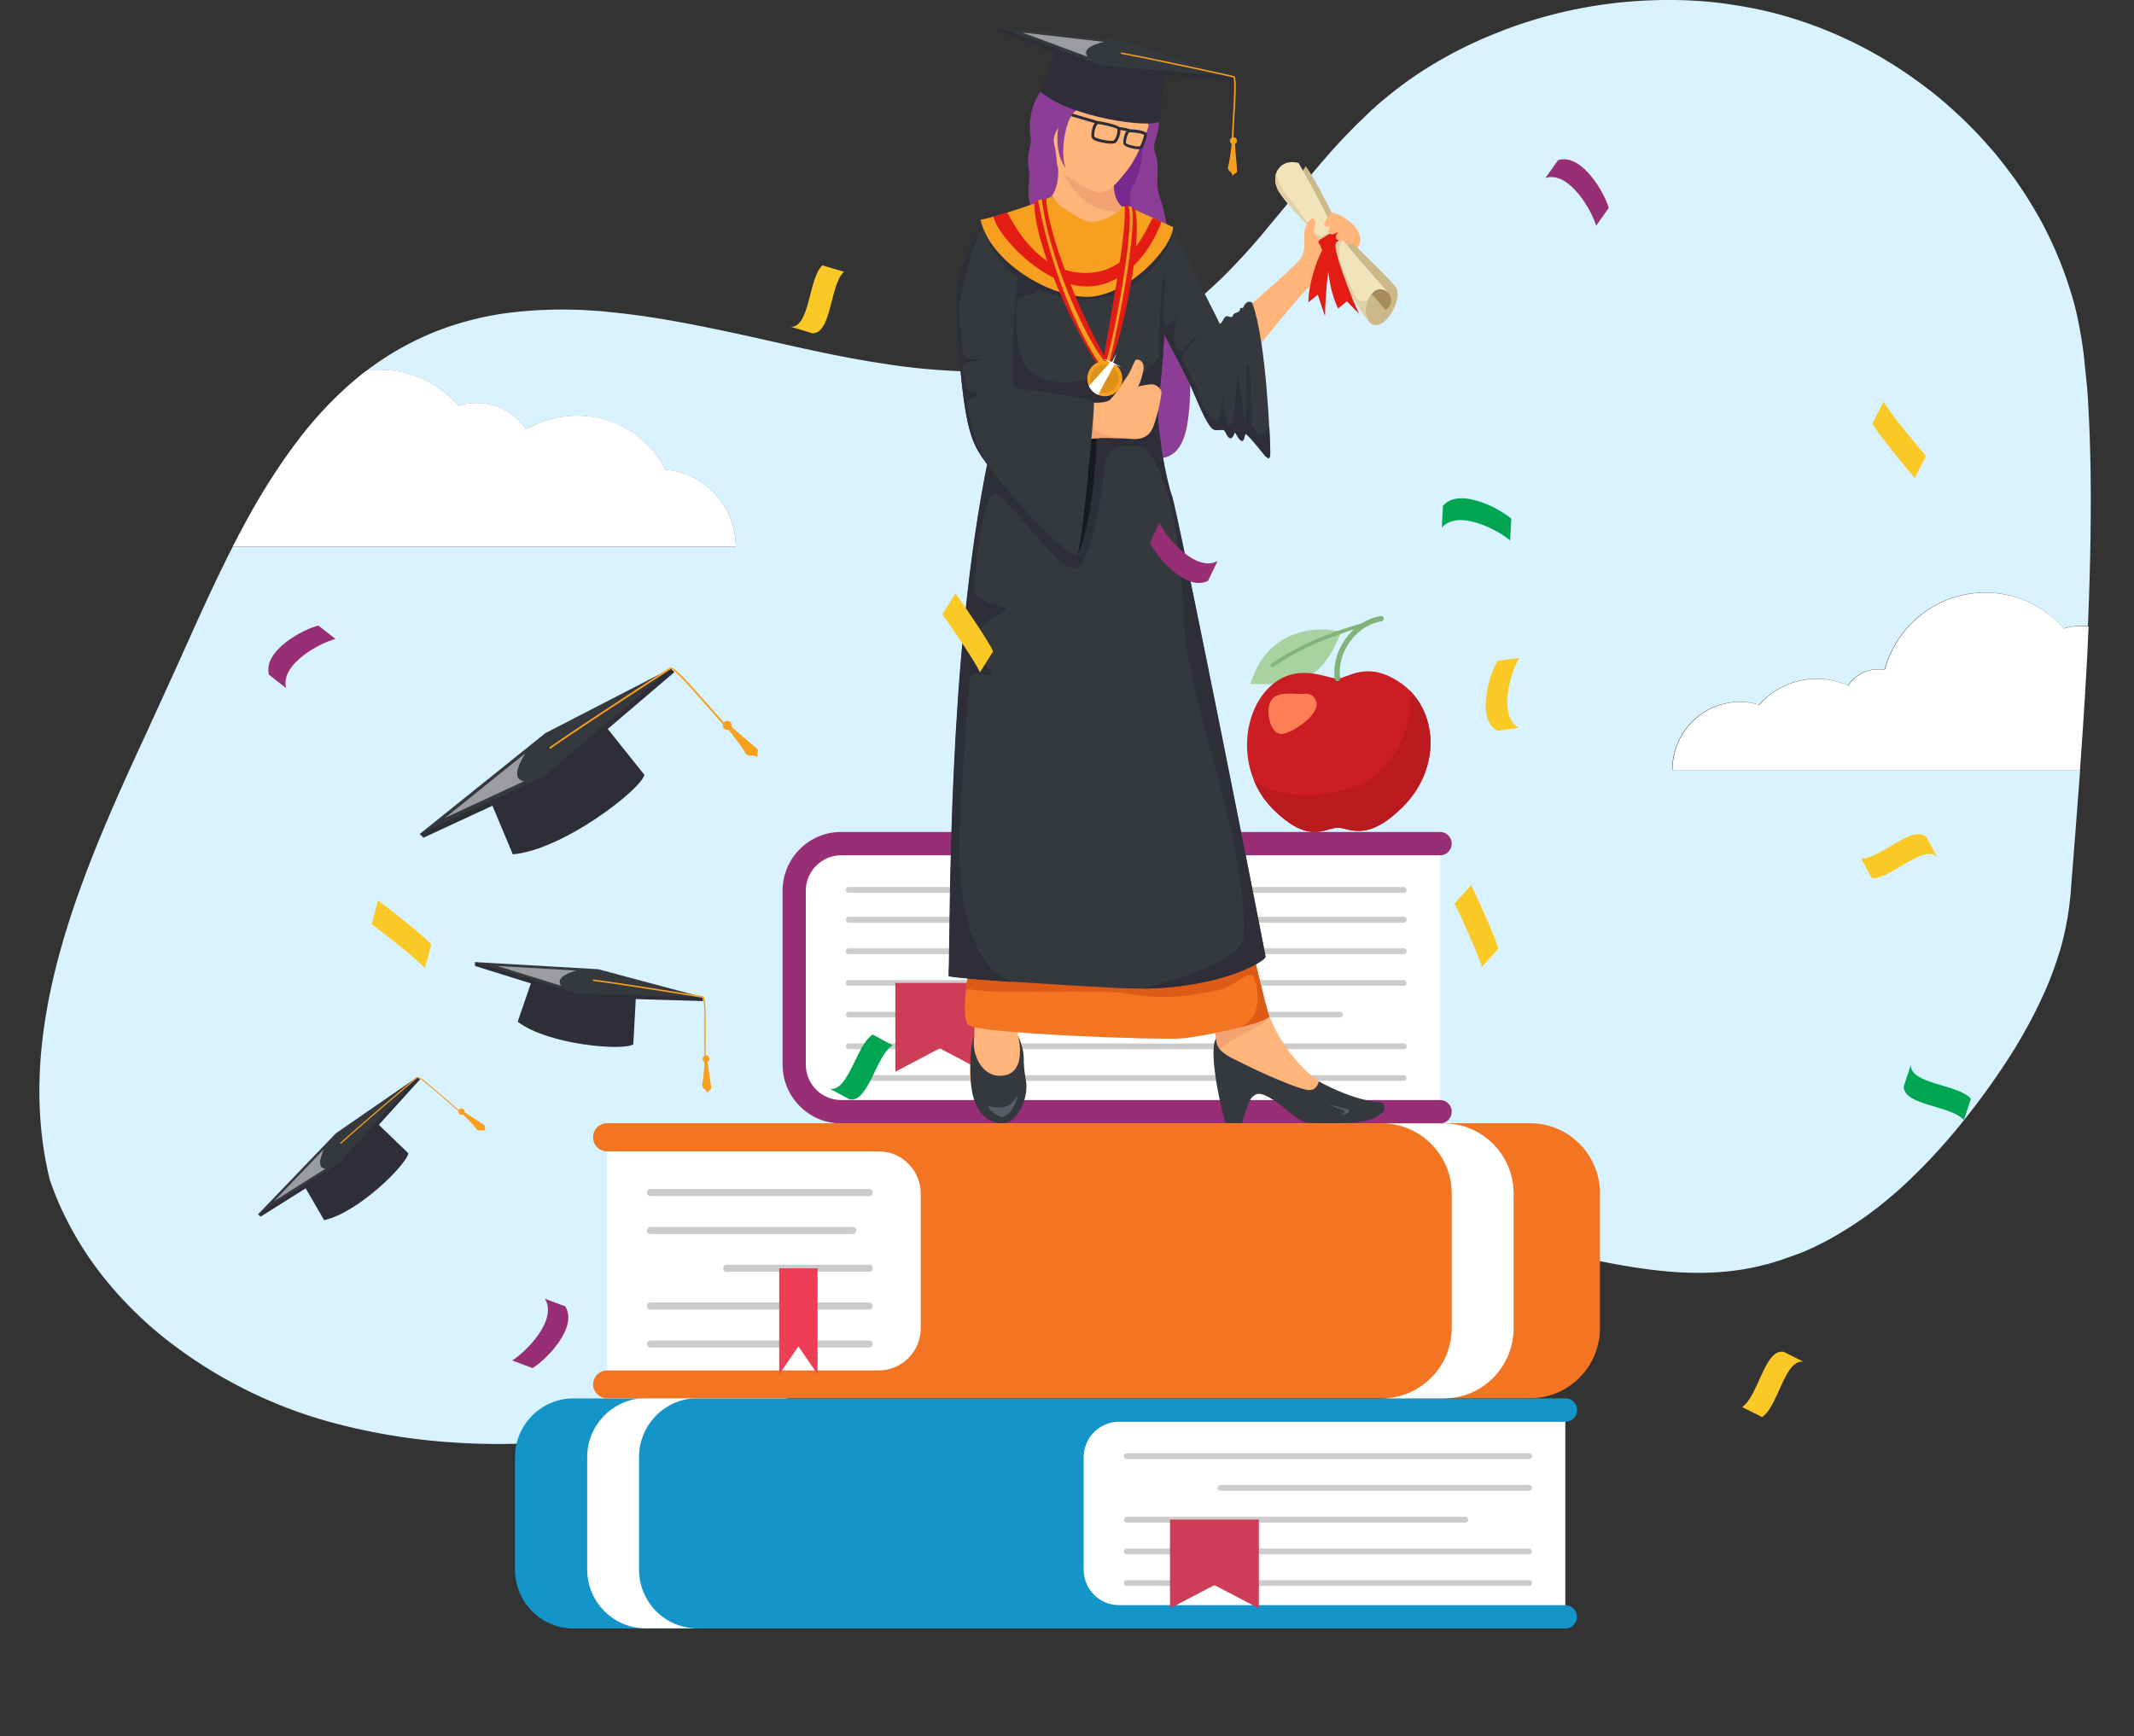 <svg width="306" height="249" viewBox="0 0 306 249" fill="none" xmlns="http://www.w3.org/2000/svg">
    <rect x="0" y="0" width="306" height="249" fill="#333333" stroke="none"/>
    <g clip-path="url(#55xerjbcna)">
        <path d="M239.781 110.394c0-5.37 4.319-9.744 9.677-9.744a9.48 9.48 0 0 1 2.775.413c2.027-2.284 4.971-3.718 8.229-3.718 1.617 0 3.137.34 4.513.972a5.138 5.138 0 0 1 4.32-2.332c.313 0 .627.024.917.072 1.737-6.39 7.553-11.08 14.431-11.08a14.87 14.87 0 0 1 11.27 5.151 8.803 8.803 0 0 1 2.558-.389c.313 0 .627.025.917.049.314-7.241.434-13.56.41-19.513a235.793 235.793 0 0 0-.41-13.17l-.121-1.653-.169-1.628c-.072-.729-.169-1.506-.217-2.211-.024-.34-.097-.705-.121-1.045a65.345 65.345 0 0 0-1.182-6.44A56.391 56.391 0 0 0 292.8 31.93a62.869 62.869 0 0 0-3.427-5.589c-.121-.17-.217-.316-.338-.486a12.14 12.14 0 0 0-.603-.826l-.99-1.312-1.013-1.288a11.035 11.035 0 0 0-.676-.802c-.121-.17-.266-.291-.386-.437a59.57 59.57 0 0 0-4.537-4.715c-1.593-1.482-3.258-2.916-5.02-4.203a61.256 61.256 0 0 0-11.149-6.707 57.375 57.375 0 0 0-6.057-2.43 55.81 55.81 0 0 0-6.275-1.75A71.137 71.137 0 0 0 245.886.34a61.653 61.653 0 0 0-6.492-.34c-8.711-.024-17.375 1.653-25.411 4.982a60.191 60.191 0 0 0-11.415 6.123 62.25 62.25 0 0 0-5.14 4.01l-.41.389a6.913 6.913 0 0 0-.772.704l-1.786 1.726-1.714 1.75c-2.606 2.745-5.043 5.734-7.384 8.625l-1.11 1.361-2.1 2.527c-.434.535-.917 1.094-1.351 1.629l-.773.899a92.865 92.865 0 0 1-4.536 4.86l-1.183 1.142-1.231 1.117c-.627.608-1.327 1.143-2.003 1.701-.193.17-.386.292-.579.438a9.447 9.447 0 0 1-1.11.826l-1.593 1.118c-.313.194-.627.389-.917.583l-.507.292-1.037.632-.266.194-.675.34c-.724.389-1.497.802-2.317 1.118l-.579.267c-.314.122-.676.292-.99.413l-1.544.583-.29.098c-.169.072-.338.121-.507.194l-2.389.705-2.413.583c-.193.024-.338.073-.531.097l-.289.073-1.617.316c-.266.073-.507.097-.724.121l-1.714.268c-.265.024-.531.073-.82.097l-1.617.17c-.483.073-.941.073-1.424.097l-1.858.097-1.641.025c-.531 0-1.11.024-1.641 0a94.83 94.83 0 0 1-13.128-1.191c-5.454-.826-10.932-2.066-16.217-3.256a387.504 387.504 0 0 0-9.508-2.041c-3.524-.705-8.181-1.556-12.911-2.017l-1.617-.17c-.338-.025-.7-.025-1.038-.073l-.58-.025c-1.11-.097-2.22-.097-3.233-.121a63.956 63.956 0 0 0-6.467.267c-.41.025-.797.098-1.207.122a43.977 43.977 0 0 0-11.318 2.843c-3.451 1.41-6.733 3.256-9.701 5.54.627-.073 1.279-.121 1.93-.121 4.489 0 8.543 1.992 11.27 5.151a8.576 8.576 0 0 1 9.677 3.402c2.124-1.263 4.61-1.968 7.264-1.968 5.526 0 10.329 3.159 12.742 7.752 5.647.486 10.063 5.248 10.063 11.056H33.351c-2.654 5.2-5.043 10.57-7.409 15.82-.627 1.409-1.279 2.818-1.906 4.203-.99 2.163-1.81 3.961-2.558 5.589-.338.778-.7 1.531-1.038 2.26-9.122 19.78-18.485 41.553-13.32 62.791.41 1.239.892 2.478 1.423 3.693 1.786 3.961 4.054 7.655 6.805 10.984a55.478 55.478 0 0 0 9.34 8.966 66.72 66.72 0 0 0 23.167 11.324 87.55 87.55 0 0 0 12.766 2.406c4.32.486 8.663.68 13.007.583 4.32-.097 8.616-.389 12.911-.924h.097c4.03-.486 8.229-1.215 12.862-2.211 7.674-1.652 15.662-3.888 25.171-7.047 6.37-2.114 12.814-4.398 19.016-6.634 1.81-.729 3.716-1.409 5.599-2.114 8.108-2.867 16.482-5.832 25.001-8.14 4.247-1.142 8.519-2.114 12.863-2.77a82.24 82.24 0 0 1 13.152-1.045c.338 0 .724 0 1.086.024l.579.024.579.025c.338 0 .7.024 1.086.024l1.907.122c.434.024.917.072 1.399.121 2.027.219 4.175.51 6.54.948 3.065.583 6.178 1.288 9.195 1.944 1.206.291 2.437.534 3.644.802 4.078.899 8.47 1.749 12.862 2.138 4.778.413 9.002.17 12.911-.729l.796-.194.266-.073c.193-.025.338-.073.507-.122l1.592-.486.29-.097c.169-.073.314-.097.483-.17l2.292-.826a41.648 41.648 0 0 0 5.768-2.941 53.787 53.787 0 0 0 5.357-3.693c1.497-1.215 3.234-2.649 4.875-4.301 1.617-1.531 3.137-3.184 4.537-4.763a86.794 86.794 0 0 0 4.151-5.079 95.092 95.092 0 0 0 3.837-5.321c1.4-2.066 2.51-3.864 3.451-5.565 1.086-1.871 2.051-3.864 2.944-5.832.893-2.017 1.617-4.058 2.244-6.148a41.763 41.763 0 0 0 1.279-6.415c.024-.194.024-.389.073-.583.024-.34.072-.705.096-1.045l.121-1.652.265-3.281c.362-4.617.676-8.748.966-12.611h-58.497v-.025z" fill="#D8F3FF"/>
        <path d="M295.961 90.153C293.21 86.993 289.18 85 284.691 85c-6.902 0-12.694 4.69-14.431 11.08a5.62 5.62 0 0 0-.917-.072c-1.81 0-3.403.923-4.32 2.333a10.832 10.832 0 0 0-4.513-.972 10.908 10.908 0 0 0-8.229 3.717 9.602 9.602 0 0 0-2.775-.413c-5.333 0-9.677 4.35-9.677 9.745h58.425c.361-4.933.651-9.404.892-13.73.145-2.381.242-4.665.338-6.852-.313-.025-.603-.049-.917-.049-.965-.024-1.81.097-2.606.365zM95.444 67.36c-2.413-4.618-7.191-7.752-12.742-7.752-2.654 0-5.116.729-7.264 1.968a8.576 8.576 0 0 0-7.119-3.79c-.893 0-1.737.145-2.558.388-2.751-3.159-6.781-5.151-11.27-5.151-.651 0-1.303.048-1.93.121-.459.34-.917.705-1.352 1.07-3.33 2.77-6.298 5.977-8.88 9.452-2.607 3.499-4.923 7.193-6.999 11.008a182.637 182.637 0 0 0-1.979 3.742h72.156c0-5.808-4.44-10.57-10.063-11.057zM120.59 120.988c-3.716 0-6.709 3.038-6.709 6.756v24.931c0 3.742 3.017 6.756 6.709 6.756h85.912v-38.443H120.59z" fill="#fff"/>
        <path d="M206.502 161.107H120.59c-4.609 0-8.374-3.791-8.374-8.432v-24.931c0-4.642 3.765-8.432 8.374-8.432h85.912c.917 0 1.665.753 1.665 1.676 0 .924-.748 1.677-1.665 1.677H120.59c-2.775 0-5.044 2.284-5.044 5.079v24.931c0 2.795 2.269 5.079 5.044 5.079h85.912c.917 0 1.665.753 1.665 1.676 0 .924-.748 1.677-1.665 1.677z" fill="#972E76"/>
        <path d="M201.289 128.035H121.7a.408.408 0 0 1-.41-.413c0-.243.193-.413.41-.413h79.589c.241 0 .41.194.41.413a.408.408 0 0 1-.41.413zM201.289 141.376H121.7a.408.408 0 0 1-.41-.413c0-.243.193-.413.41-.413h79.589c.241 0 .41.194.41.413a.408.408 0 0 1-.41.413zM201.289 136.832H121.7a.408.408 0 0 1-.41-.413c0-.243.193-.413.41-.413h79.589c.241 0 .41.194.41.413a.394.394 0 0 1-.41.413zM201.289 132.312H121.7a.409.409 0 0 1-.41-.414c0-.218.193-.413.41-.413h79.589c.241 0 .41.195.41.413a.409.409 0 0 1-.41.414zM192.143 145.92H121.7a.408.408 0 0 1-.41-.413c0-.219.193-.413.41-.413h70.443c.241 0 .41.194.41.413a.408.408 0 0 1-.41.413zM201.289 150.464H121.7a.409.409 0 0 1-.41-.413c0-.243.193-.413.41-.413h79.589c.241 0 .41.194.41.413a.394.394 0 0 1-.41.413zM201.289 155.008H121.7a.409.409 0 0 1-.41-.413c0-.243.193-.413.41-.413h79.589c.241 0 .41.194.41.413a.394.394 0 0 1-.41.413z" fill="#CCC"/>
        <path d="m141.127 153.696-6.371-3.353-6.371 3.353v-12.733h12.742v12.733z" fill="#CE3D57"/>
        <path d="M162.701 7.873c-2.051-1.312-6.226-2.43-9.025-.972-2.8 1.458-2.8 3.791-4.489 6.245-1.086 1.531-1.858 3.986-1.4 6.537.193 1.118-.724 2.381-.241 4.86.217 1.166-.386 3.208.193 4.836 1.448 4.082-.796 2.503 2.293 8.432 1.641 3.135 9.797 25.758 9.797 25.758s.676 3.013 6.733 2.138c2.945-.413 3.644-3.5 3.982-7.193.628-7.047-1.206-13.073-2.123-19.342-.724-5.03-1.472-9.113-1.883-10.158-1.255-3.207 0-4.908-.893-7.022-.555-1.361.531-2.43.531-4.544 0-2.236 1.352-6.513-3.475-9.575z" fill="#8C3D96"/>
        <path d="M164.487 18.71c-1.062 3.087-.555 5.59-1.931 7.753-1.037 1.628-.265 3.523-.12 4.957.289 3.013-5.527-7.242-5.527-7.242l7.578-5.467z" fill="#772B8F"/>
        <path d="M149.815 28.917c1.327-.51 2.051-2.479 1.906-4.836-.096-1.434 7.94-1.02 7.94.875 0 2.187-.145 4.18 2.316 5.492-.289 1.846-5.212 13.024-5.212 13.024s-6.468-11.664-6.95-14.555z" fill="#FFB47A"/>
        <path d="M159.661 24.98c0-1.337-4.006-1.944-6.323-1.677l-.917 1.507c.796 1.433 2.027 3.402 3.958 4.544 1.93 1.117 3.764 1.044 5.598 1.117-2.485-1.312-2.316-3.304-2.316-5.491z" fill="#F3A272"/>
        <path d="M164.608 18.346c-1.038 3.11-2.22 5.2-3.282 6.464-1.062 1.263-2.269 2.989-3.958 2.77-.869-.122-3.861-1.871-4.947-2.77-1.086-.9-1.327-2.114-1.786-3.767-.459-1.652.097-6.39 1.834-8.213 1.738-1.823 4.272-3.524 6.564-2.892 2.269.632 4.802 1.871 5.43 3.548.603 1.7.483 3.79.145 4.86z" fill="#FFB47A"/>
        <path d="M163.256 21.408c-.482 0-1.978-.267-2.147-.753-.145-.413.169-1.798.603-2.041.048-.024.145-.073.41-.073.024 0 2.317.073 2.341.729.024.413-.434 1.677-.724 1.993-.096.097-.241.145-.483.145zm-1.134-2.43c-.169 0-.217.025-.241.025-.169.121-.507 1.215-.41 1.53.096.146 1.086.462 1.761.462.169 0 .217-.024.217-.024.194-.194.58-1.288.604-1.628-.193-.17-1.255-.365-1.931-.365zM159.347 20.607c-.772 0-2.244-.316-2.63-.632-.362-.292-.218-1.215-.025-1.774.145-.389.362-.826.724-.826.386 0 2.848.486 3.138.9.193.29.096.777.024 1.068-.121.438-.362 1.02-.7 1.191-.121.049-.29.073-.531.073zm-1.931-2.819c-.072.024-.289.34-.434.9-.145.582-.072.923 0 .971.265.219 1.617.535 2.389.535.241 0 .314-.024.314-.049.145-.073.362-.437.482-.923.097-.389.073-.656.025-.73-.193-.194-2.269-.704-2.776-.704z" fill="#2D2E37"/>
        <path d="M161.808 18.906c-.12-.097-.868-.243-1.472-.292l.049-.413c.458.049 1.52.17 1.761.462l-.338.243zM157.344 17.763l-3.91-1.142.121-.389 3.91 1.143-.121.388z" fill="#2D2E37"/>
        <path d="M161.929 11.98c-.531 1.36-5.068 3.742-7.384 3.62-.169.438-3.982 2.625-3.379 5.104.458 1.846.241 2.673.555 3.377-3.427-2.065-2.027-9.792-.048-12.101 1.954-2.308 5.985-2.989 7.288-2.843 1.303.146 3.065.559 4.151 1.482 1.11.924 3.233 4.763 1.616 7.29-.724-1.166-2.509-3.96-2.799-5.929z" fill="#8C3D96"/>
        <path d="M165.935 127.792c1.858 4.034 6.636 13.657 7.578 16.913.941 3.256 1.351 8.456 1.351 8.797 0 .34.097 2.065 3.91 2.065 3.812 0 6.539 1.92 8.591 2.43 2.051.51 4.971-.68 1.737-2.916-1.81-1.239-3.982-3.548-5.526-6.123-.99-1.677-1.738-3.475-2.244-4.909-1.183-3.256-5.334-17.812-6.106-19.877-.772-2.066-11.246-.656-9.291 3.62z" fill="#FFB47A"/>
        <path d="M165.935 127.792c1.858 4.034 6.636 13.657 7.578 16.913.941 3.256 1.351 8.456 1.351 8.797 0 .34.097 2.065 3.91 2.065 3.812 0 6.539 1.92 8.591 2.43 2.051.51 4.971-.68 1.737-2.916-1.81-1.239-3.982-3.548-5.526-6.123-.99-1.677-1.738-3.475-2.244-4.909-1.183-3.256-5.334-17.812-6.106-19.877-.772-2.066-11.246-.656-9.291 3.62z" fill="#FFB47A"/>
        <path d="M181.959 145.677a24.525 24.525 0 0 1-.627-1.628c-.435-1.215-1.304-4.009-2.245-7.144l-5.816 7.047c.097.267.193.535.242.753.531 1.847.893 4.35 1.11 6.197.024-.049.072-.073.096-.146.676-1.531 7.506-3.839 7.24-5.079z" fill="#F3A272"/>
        <path d="M149.018 118.048c1.882 7.169-3.668 29.184-3.016 30.521.675 1.336.844 6.148.265 7.776-.603 1.628-.772 1.482-1.931 1.701-3.306.656-4.464-.826-5.092-2.576-.555-1.507.387-5.103.459-6.901.072-1.458.024-3.329.024-4.083 0-2.697 1.665-24.858 2.003-26.705.362-1.847 6.468-2.94 7.288.267z" fill="#FFB47A"/>
        <path d="M189.102 155.081c5.406 2.916 8.447 2.965 9.002 3.014.362.024.627 1.093.024 1.555-.531.389-1.4 1.239-4.61 1.385-2.799.121-5.671.073-6.395-.122-1.158-.291-2.847-2.089-4.44-3.11-2.196-1.434-2.606-.899-3.137-.462-.507.462-1.472 3.767-1.472 3.767l-2.365-.097c-.869-2.868-2.389-10.328-1.352-12.077.121.753 0 1.652 2.414 2.867 2.389 1.215 7.553 3.718 10.401 4.447 1.303.34 1.785-.486 1.93-1.167zM146.026 148.569c.41 2.114.651 5.711-2.679 5.711-2.703 0-4.103-3.354-3.644-5.711-.652 1.385-.652 4.982-.459 6.901.387 4.472 2.776 5.638 4.537 5.638 1.931 0 3.5-3.062 3.403-5.516-.024-.656-.41-2.041-.386-3.791 0-1.239-.434-2.357-.772-3.232z" fill="#35393E"/>
        <path d="M145.977 157.099c-.579 2.162-1.616 2.94-2.172 3.061-.53.098-2.027-.85-2.075-1.531 2.606.511 3.041 0 4.247-1.53zM190.454 158.361c.651.195 2.751.729 2.968.754.193.024-.072.826-1.158.704.748-.17.627-.559.313-.656-.362-.073-1.472-.51-2.123-.802z" fill="#595C65"/>
        <path d="M179.184 134.451s2.413 10.352 2.775 11.227c.362.874-9.46 3.037-12.742 3.256-3.282.219-28.911-.681-30.359-1.944-1.448-1.264.7-11.615.7-11.615l39.626-.924z" fill="#F37521"/>
        <path d="m179.184 134.451-39.626.899s-.675 3.305-1.013 6.415c3.426 1.021 18.606-.048 23.167.754 5.936 1.045 9.436.073 12.332-.365 2.871-.437 4.898-3.013 5.574-2.211.676.802 1.81 5.735-1.713 7.363 2.389-.608 4.247-1.264 4.078-1.653-.41-.85-2.799-11.202-2.799-11.202z" fill="#DD5A17"/>
        <path d="M174.55 48.478c.966-.632 2.534-3.037 4.32-4.447 1.81-1.41 5.864-5.054 7.264-6.512 1.4-1.458.555-2.794 1.086-3.62.531-.827.941-1.094 1.81-1.896.844-.802 1.086-1.604 2.003-1.507.917.098 3.354 1.458 3.909 3.135.579 1.652-.989 2.697-2.244 4.204-1.255 1.506-3.716 1.92-5.816 4.155-2.075 2.236-9.605 11.591-9.605 11.591l-2.727-5.103z" fill="#FFB47A"/>
        <path d="M184.396 27.484c1.352 2.843 4.779 5.953 5.816 7.97 1.038 2.017 4.296 7.436 6.058 10.643 1.834 2.163 4.923-2.867 3.957-4.835-1.399-1.823-6.709-6.61-7.795-8.14-1.085-1.532-3.571-7.193-5.212-9.283-.965 1.677-2.558 3.329-2.824 3.645z" fill="#CDB88A"/>
        <path d="M199.117 42.04c.676.874.338 2.09-.507 2.405-1.134-1.555-3.354-3.79-3.354-3.79l2.655.34 1.206 1.044z" fill="#A88C5E"/>
        <path d="M196.27 46.073c-1.376-1.92.724-6.1 2.847-4.034-.651-.826-7.336-7.946-8.832-11.056-1.521-3.135-3.644-6.877-4.079-7.606-2.485-.705-4.223 1.53-2.871 4.034 2.051 3.134 5.092 5.491 6.057 7.411.965 1.92 5.381 9.453 6.878 11.25z" fill="#F2E4BA"/>
        <path d="M189.392 34.822c-.941-1.92-3.982-4.277-6.057-7.412-.531-.996-.604-1.944-.314-2.673.072 1.045.748 2.382 1.81 3.67 1.062 1.288 3.692 5.175 4.271 5.443.483.218 1.593-.68 2.22-1.094.362.535.797 1.094 1.255 1.701-.289.17-.941 1.264-.265 3.354.676 2.09 1.81 4.13 2.196 4.908.386.778 1.496.51 1.641.219-.459.996-.531 2.308.072 3.159-1.448-1.823-5.888-9.356-6.829-11.275z" fill="#E1D0A5"/>
        <path d="M190.743 34.822c-.917 2.187-.024 7.193 1.134 9.428l1.255-1.044 1.762 1.822c-1.472-3.159-3.765-9.355-3.354-10.084.41-.754-.797-.122-.797-.122z" fill="#E31C14"/>
        <path d="M190.695 34.384c-1.786 1.555-3.21 7.144-3.065 8.967l1.327-1.094 1.038 3.11c.048-3.498.676-10.084 1.352-10.545.699-.486-.652-.438-.652-.438z" fill="#E31C14"/>
        <path d="M192.095 32.611c-.314.413-2.583 1.483-2.92 1.847-.338.364.096.486.169.778.096.291.193.826.579.631.386-.218 2.654-1.773 3.04-2.04.387-.292-.337-.584-.362-.754-.024-.194-.313-.705-.506-.462z" fill="#E31C14"/>
        <path d="M187.027 35.016c0-.705-.024-1.774.072-2.187.097-.438.7-1.313.966-1.483.265-.194.675.438.506 1.021-.169.559-.434 1.312-.169 1.677.242.316-1.375.972-1.375.972zM191.033 30.472c-.7.583-1.376 1.603-1.062 1.92.386.388.917-.122.917-.122s-.7.777-.241 1.215c.458.437 1.279-.316 1.279-.316s-.628.778-.242 1.166c.386.39 1.279-.024 1.279-.024s-.434.121-.096.535c.338.413 1.303-.22 1.665.34.362.559-.193-1.823-.193-1.823l-3.306-2.891z" fill="#FFB47A"/>
        <path d="M174.912 46.437c-.82-1.701-2.968-5.808-4.85-9.793-1.907-4.034-2.486-4.3-4.392-5.273l.699 12.563.314 3.524s3.33 6.269 3.934 7.63c1.086 2.405 2.268 5.564 3.209 6.366.628.535 1.569-.17 1.834.413 1.038 2.26 1.255-.218 1.497.219 1.399 2.624 1.182-.194 1.52.146 2.317 2.187 3.475 4.933 3.451 2.527 0-1.507-.531-15.843-2.558-21.287-.097-.218-.821-.534-1.327.657-.073.17-.387-.22-.459.34-.048.389-.893.34-.989.753-.121.535-.821 0-1.014.146-.434.34-.458.899-.869 1.069z" fill="#35393E"/>
        <path d="M165.67 31.395c-1.641-.438-3.741-1.312-4.803-1.725-.507 2.04-3.982 6.22-3.982 6.22s-4.464-5.224-6.057-7.751c-.965.947-8.374 3.474-9.46 4.106-1.086.632 1.617 4.301 1.979 5.103.362.827-1.014 25.685-1.593 28.431-5.912 28.48-5.405 66.606-5.695 74.187 1.327.438 19.065 1.458 24.132 1.726 13.732.729 21.358-3.815 21.285-4.52-.072-.705-12.645-64.103-13.417-66.047-.748-1.944-2.365-10.303-1.979-13.39.941-7.338.893-11.809.893-11.809l-.217-9.963-1.086-4.568z" fill="#35393E"/>
        <path d="M163.956 64.079c5.406 5.152 5.599 22.113 5.961 27.046.362 4.933 4.344 18.419 6.154 26.073 1.81 7.655 2.558 13.9 2.268 17.253-.29 3.354-10.208 6.221-14.383 7.266a.775.775 0 0 0-.193.073c11.463-.146 17.737-3.961 17.689-4.593-.072-.705-12.645-64.103-13.417-66.047-.604-1.53-1.738-7.095-2.003-10.886l-.242-.365-1.834 4.18z" fill="#2D2E37"/>
        <path d="m166.466 63.933-.676-4.034-12.862.51-10.932 2.965c-.097 1.191-.218 2.041-.29 2.43-5.912 28.48-5.406 66.606-5.695 74.187.579.195 4.44.511 8.977.827-5.961-2.309-7.795-12.102-7.36-22.332.193-4.617.844-14.896 1.448-21.19.12-1.384 3.161 0 3.161-.631 0-.632-2.606-3.013-2.51-3.718.724-5.176 4.513-4.544 4.513-5.492 0-.947-4.513-.631-4.513-3.231 0-2.6 1.255-14.556 3.258-13.438 2.003 1.117 9.339 11.834 11.439 10.667 2.099-1.166 3.547-10.23 3.982-14.555.458-4.374 4.078-2.284 8.06-2.965z" fill="#2D2E37"/>
        <path d="M179.473 60.41c-.048-1.362-.096-7.631-.531-8.214-.41-.583-.217 8.14-.362 8.456-.144.316-.892-6.901-1.085-6.731-.218.146-.314 6.998-1.135 7.047-.82.049-1.037-4.544-1.037-4.544s-.169 3.888-.748 3.985c-.604.097-2.559-2.236-2.679-3.572-.097-1.337-1.907-4.107-2.365-5.249-.435-1.142 2.317-2.916 1.955-3.28-.362-.365-2.076 3.086-2.8 1.725-.724-1.36-.096-4.082 0-4.398.097-.316-1.351 1.58-1.737.996-.386-.583.337-7.217 0-7.217-.338 0-.917 10.352-.748 11.445.144 1.094-4.175 4.01-4.73 5.103-.531 1.07 4.681 6.002 5.019 7.995-.362-2.43-.579-4.812-.41-6.197.579-4.47.772-7.873.844-9.841.773 1.434 3.21 6.05 3.717 7.193 1.086 2.405 2.268 5.564 3.21 6.366.627.535 1.568-.17 1.834.413 1.037 2.26 1.254-.218 1.496.22 1.399 2.623 1.182-.195 1.52.145 2.317 2.187 3.475 4.933 3.451 2.527 0-.413-.048-1.725-.145-3.548-1.206 2.139-2.485.535-2.534-.826z" fill="#2D2E37"/>
        <path d="M148.849 41.48c.121.924-2.944.608-3.04 1.993-.097 1.36-.338 7.363 1.592 9.428 2.824 3.013 8.181 1.944 10.787.632 2.607-1.312 3.403 5.151 3.403 5.151l-9.17 1.701s-8.688-4.373-8.76-4.47c-.097-.122-1.834-12.442-1.834-12.442l3.547-6.415 3.475 4.422z" fill="#2D2E37"/>
        <path d="M156.861 57.736c1.279 4.544-.676 19.732-2.437 21.87v-16.5l2.437-5.37z" fill="#181B1E"/>
        <path d="M152.928 57.25c1.954.365 5.695.997 6.491-.145.797-1.142 5.044-2.041 5.792-1.993.724.049 1.255.68 1.327 1.07.097.412-.748 4.3-1.351 5.418-.579 1.118-1.714 1.434-2.703 1.361-.989-.097-3.161-.17-4.633-.146-1.472.049-7.385.754-7.385.754l2.462-6.318z" fill="#FFB47A"/>
        <path d="M160.698 62.84c-1.448-.414-3.837-.317-3.837-1.92 0-.68.121-2.163 0-3.184l-1.955 5.322c1.255-.121 2.414-.243 2.969-.267.82 0 1.882 0 2.823.048z" fill="#F3A272"/>
        <path d="M141.344 32.246c-2.172 2.406-3.427 5.419-3.958 8.36-.531 2.94.218 12.416.821 16.742.748 5.37 1.713 6.974 2.968 8.7 2.8 3.911 10.691 13.121 13.249 13.534.627.097 2.582-21.092 2.437-21.87-.145-.777-10.304-1.774-11.294-2.138-1.013-.365.145-14.41.314-15.698.193-1.263-4.537-7.63-4.537-7.63z" fill="#35393E"/>
        <path d="M159.25 57.275c1.11-1.264 1.786-2.503 2.365-3.28.58-.778.99-2.163 1.207-2.358.217-.218 1.424 0 1.11 1.531-.314 1.531-.652 2.211-.917 2.503-1.062 1.215-4.271 2.187-3.765 1.604z" fill="#FFB47A"/>
        <path d="M149.163 13.146c4.44 3.767 15.614 5.225 17.013 4.301l.942-7.265s-4.127-1.264-7.071-2.09c-2.944-.826-8.447-1.458-8.447-1.458l-2.437 6.512z" fill="#2D2E37"/>
        <path d="m143.275 4.52.024-.583 33.592 7.046-.024.608-18.92-1.604-14.672-5.467z" fill="#2D2E37"/>
        <path d="m143.299 3.937 18.244 2.065 15.348 4.981-18.92-1.603-14.672-5.443z" fill="#35393E"/>
        <path d="M168.131 33.193c-.314 3.208-5.647 10.133-13.08 9.72-7.433-.413-12.162-4.495-14.069-10.206l27.149.486z" fill="#2D2E37"/>
        <path d="M160.843 29.67c-.603 1.215-3.21 2.162-4.32 2.187-1.11.024-4.947-2.333-5.719-3.694-.796.51-7.698 2.916-10.208 3.354 1.424 6.099 9.846 11.056 15.3 11.056 5.454 0 12.066-6.658 12.332-10.012-1.255-.461-7.095-3.499-7.385-2.891z" fill="#F79F1E"/>
        <path d="M166.538 31.808c-.386-.17-.772-.364-1.206-.559l-.049.049c-.699.85-2.92 7.897-9.653 7.849-7.336-.049-10.763-8.116-11.221-8.675a53.93 53.93 0 0 1-1.955.583c.507 2.624 6.926 9.72 12.983 10.011 6.082.292 9.871-5.759 11.101-9.258z" fill="#E31C14"/>
        <path d="M176.698 20.606c-.048 0-.096-.049-.096-.097.024-.85.096-2.09.169-3.402.144-2.308.337-5.783.072-6.002-1.351-.34-12.67-2.77-16.072-3.378-.049 0-.097-.073-.073-.121 0-.049.073-.097.121-.073 3.403.607 14.721 3.037 16.096 3.378.386.097.362 1.628.073 6.22-.073 1.312-.145 2.552-.169 3.402 0 .024-.048.073-.121.073z" fill="#F79F1E"/>
        <path d="M177.084 20.242c-.024.826.314 3.985.314 4.301 0 .316-.434.316-.555.583-.121.292-.121-.243-.338-.413-.217-.17-.555-.462-.386-.899.145-.437.603-3.305.458-3.548-.12-.218.531-.145.507-.024z" fill="#F79F1E"/>
        <path d="M176.867 20.703c.28 0 .507-.228.507-.51a.509.509 0 0 0-.507-.51.509.509 0 0 0-.507.51c0 .282.227.51.507.51z" fill="#F79F1E"/>
        <path d="M150.008 28.504c.241 4.836 4.488 15.722 8.325 22.477.435-3.329 3.21-16.767 2.944-21.384-.024-.267 1.4.122 1.497.51 1.23 4.885-2.558 21.676-4.344 23.45-2.244-1.993-10.088-17.326-10.112-24.373 0-.51 1.69-.68 1.69-.68z" fill="#E31C14"/>
        <path d="M158.864 52.9c1.641-6.804 4.127-19.44 3.427-23.182-.145-.073-.314-.121-.458-.17.892 3.791-2.486 20.874-3.307 22.429-2.34-2.576-7.939-13.997-9.146-23.376a2.165 2.165 0 0 0-.531.145c2.172 11.591 7.071 21.7 9.774 24.567.072-.121.169-.242.241-.413z" fill="#F79F1E"/>
        <path d="M160.899 54.7a2.526 2.526 0 0 0-2.077-2.9 2.513 2.513 0 0 0-2.879 2.092 2.526 2.526 0 0 0 2.077 2.898 2.513 2.513 0 0 0 2.879-2.09z" fill="#F79F1E"/>
        <path d="M158.406 56.303a2.01 2.01 0 0 0 2.003-2.017 2.01 2.01 0 0 0-2.003-2.017 2.01 2.01 0 0 0-2.003 2.017 2.01 2.01 0 0 0 2.003 2.017z" fill="#DD9119"/>
        <path d="m159.25 51.904-3.113 3.45a2.422 2.422 0 0 0 1.327 1.264l2.39-4.422a2.755 2.755 0 0 0-.604-.292z" fill="#fff"/>
        <path d="M139.776 62.717c-.724-2.551-1.038-4.325-1.111-4.981-.072-.656 1.424-.462 1.424-1.24 0-.777-1.037.39-1.424-.923-.386-1.312-.651-2.114-.651-3.037 0-.948 2.51-.632 2.582-.972.072-.34-2.534.486-2.582-1.191-.073-1.701-.652-5.71-.459-6.877.193-1.118 1.786-8.553 3.234-10.57-1.834 2.284-2.92 5.03-3.403 7.703-.531 2.94.218 12.417.821 16.742.748 5.37 1.713 6.974 2.968 8.7 2.8 3.912-.7-.802-1.399-3.354z" fill="#2D2E37"/>
        <path opacity=".5" d="m158.285 6.002-11.68-1.337 9.339 3.475c-.676-.996.362-1.652 2.341-2.138z" fill="#fff"/>
        <path d="m158.864 53.41.676-1.238 1.303.51-1.231-.68.507-1.337-.676 1.24-1.327-.487 1.231.68-.483 1.313z" fill="#fff"/>
        <path d="M153.869 16.232c-1.279 1.531-1.834 6.197-1.038 7.873-1.496-1.822-1.569-5.783-.434-7.484.989-1.482 1.472-.389 1.472-.389z" fill="#8C3D96"/>
        <path d="M160.433 202.198c-3.717 0-6.709 3.038-6.709 6.756v16.135c0 3.742 3.017 6.755 6.709 6.755h64.023v-29.646h-64.023z" fill="#fff"/>
        <path d="M224.48 233.545H82.22c-4.61 0-8.374-3.791-8.374-8.432v-16.135c0-4.641 3.764-8.432 8.373-8.432H224.48c.918 0 1.666.753 1.666 1.677 0 .923-.748 1.676-1.666 1.676h-64.047c-2.775 0-5.044 2.284-5.044 5.079v16.135c0 2.794 2.269 5.079 5.044 5.079h64.023c.917 0 1.666.753 1.666 1.676 0 .924-.724 1.677-1.642 1.677z" fill="#1395C9"/>
        <path d="M91.631 225.089v-16.135c0-4.642 3.765-8.433 8.374-8.433h-7.433c-4.61 0-8.374 3.791-8.374 8.433v16.135c0 4.641 3.765 8.432 8.374 8.432h7.433c-4.633.024-8.374-3.767-8.374-8.432z" fill="#fff"/>
        <path d="M219.268 209.245h-57.701a.408.408 0 0 1-.41-.413c0-.243.193-.413.41-.413h57.701c.241 0 .41.194.41.413a.408.408 0 0 1-.41.413zM219.268 213.789h-44.259a.408.408 0 0 1-.41-.413c0-.243.193-.413.41-.413h44.259c.241 0 .41.194.41.413a.408.408 0 0 1-.41.413zM210.122 218.357h-48.555a.408.408 0 0 1-.41-.413c0-.243.193-.413.41-.413h48.555c.241 0 .41.195.41.413a.424.424 0 0 1-.41.413zM219.268 222.901h-57.701a.408.408 0 0 1-.41-.413c0-.243.193-.413.41-.413h57.701c.241 0 .41.195.41.413a.424.424 0 0 1-.41.413zM219.268 227.445h-57.701a.408.408 0 0 1-.41-.413c0-.243.193-.413.41-.413h57.701c.241 0 .41.195.41.413a.424.424 0 0 1-.41.413z" fill="#CCC"/>
        <path d="m180.511 230.653-6.371-3.329-6.371 3.329V217.92h12.742v12.733z" fill="#CE3D57"/>
        <path d="M125.996 163.124c4.416 0 8.012 3.621 8.012 8.068v19.269c0 4.447-3.596 8.068-8.012 8.068h-38.95v-35.405h38.95z" fill="#fff"/>
        <path d="M87.046 200.522h132.367c5.526 0 10.015-4.52 10.015-10.085v-19.27c0-5.564-4.489-10.084-10.015-10.084H87.046c-1.11 0-2.003.899-2.003 2.017 0 1.118.893 2.017 2.003 2.017h38.95c3.33 0 6.033 2.721 6.033 6.075v19.269c0 3.354-2.703 6.075-6.033 6.075h-38.95c-1.11 0-2.003.899-2.003 2.017 0 1.069.893 1.969 2.003 1.969z" fill="#F37521"/>
        <path d="M208.167 190.462v-19.27c0-5.565-4.489-10.085-10.015-10.085h8.881c5.526 0 10.015 4.52 10.015 10.085v19.27c0 5.564-4.489 10.084-10.015 10.084h-8.881c5.526-.024 10.015-4.544 10.015-10.084z" fill="#fff"/>
        <path d="M93.272 171.532h31.372a.51.51 0 0 0 .507-.51.496.496 0 0 0-.507-.51H93.272a.51.51 0 0 0-.507.51c0 .292.218.51.507.51zM93.272 176.975h29.007a.512.512 0 0 0 .507-.511.497.497 0 0 0-.507-.51H93.272a.512.512 0 0 0-.507.51c0 .292.218.511.507.511zM104.18 182.394h20.464a.512.512 0 0 0 .507-.511.497.497 0 0 0-.507-.51H104.18a.511.511 0 0 0 0 1.021zM93.272 187.813h31.372a.512.512 0 0 0 0-1.021H93.272a.512.512 0 0 0-.507.51c0 .292.218.511.507.511zM93.272 193.256h31.372a.511.511 0 0 0 0-1.021H93.272a.511.511 0 0 0 0 1.021z" fill="#CBCBCB"/>
        <path d="m111.733 197.096 2.751-4.01 2.752 4.01v-15.212h-5.503v15.212z" fill="#ED3D57"/>
        <path d="m206.912 72.535-.169 3.135c2.341-2.722 8.181.388 9.798 1.846l.169-3.134c-1.617-1.434-7.481-4.569-9.798-1.847z" fill="#00A551"/>
        <path d="m173.223 83.3 1.351-2.819c-3.185 1.628-7.408-3.523-8.325-5.492l-1.352 2.819c.917 1.968 5.116 7.096 8.326 5.492zM38.564 96.762l2.461 1.92c-.893-3.475 4.971-6.537 7.095-7.047l-2.461-1.92c-2.1.486-7.988 3.548-7.095 7.047z" fill="#972E76"/>
        <path d="m277.789 122.908-1.544-2.843c-1.955-1.968-6.685 3.208-9.388 3.038l1.545 2.843c2.702.17 7.432-5.006 9.387-3.038zM113.423 46.874l3.089.924c2.775 0 2.485-7.023 4.512-8.82l-3.088-.924c-2.028 1.798-1.738 8.82-4.513 8.82z" fill="#FBC926"/>
        <path d="m274 152.725-1.013 3.061c-.097 2.795 6.902 2.746 8.615 4.86l1.014-3.061c-1.714-2.09-8.712-2.066-8.616-4.86z" fill="#00A551"/>
        <path d="m274.555 68.55 1.617-3.159c-1.592-1.798-5.526-6.682-6.081-7.8l-1.617 3.159c.579 1.093 4.513 6.002 6.081 7.8zM210.942 126.942l-2.365 2.625c1.086 2.138 3.62 7.897 3.91 9.112l2.365-2.624c-.266-1.215-2.824-6.974-3.91-9.113zM137 85.098l-1.882 3.013c1.424 1.92 4.923 7.144 5.405 8.31l1.883-3.013c-.483-1.166-3.982-6.39-5.406-8.31z" fill="#FBC926"/>
        <path d="m223.419 22.963-1.81 2.552c3.426-1.045 6.684 4.763 7.264 6.852l1.809-2.55c-.579-2.09-3.837-7.898-7.263-6.854z" fill="#972E76"/>
        <path d="m258.628 195.298-2.872-1.434c-2.727-.486-3.668 6.488-5.961 7.922l2.872 1.433c2.293-1.433 3.234-8.407 5.961-7.921zM214.659 104.781l3.088-.389c-3.064-1.847-1.037-8.189.097-10.036l-3.089.39c-1.158 1.87-3.185 8.213-.096 10.035z" fill="#FBC926"/>
        <path d="m81.061 187.351-2.92-1.093c1.882 3.062-2.824 7.727-4.706 8.845l2.92 1.093c1.858-1.093 6.588-5.783 4.706-8.845z" fill="#972E76"/>
        <path d="m118.973 156.126 2.848 1.531c2.703.558 3.837-6.391 6.178-7.752l-2.848-1.531c-2.341 1.361-3.475 8.311-6.178 7.752z" fill="#00A551"/>
        <path d="m54.202 129.129-.893 3.426c1.93 1.41 6.83 5.322 7.626 6.294l.892-3.426c-.796-.972-5.695-4.885-7.625-6.294z" fill="#FBC926"/>
        <path d="M192.36 90.614c-5.068-1.19-11.028.632-13.056 7.484 8.109.268 10.353-1.142 13.056-7.484z" fill="#A8D2A0"/>
        <path d="M200.782 97.904c-4.802-3.304-7.601-.583-9.001-.583-1.4 0-5.285-2.187-9.001.584-4.682 3.474-5.816 12.635-.121 18.249 5.116 5.03 7.409 2.551 9.122 2.551 1.738 0 4.151 2.163 9.267-2.892 5.719-5.589 5.237-14.142-.266-17.909z" fill="#CC1C24"/>
        <path d="M202.013 98.9c1.231 3.329-1.665 11.008-6.202 13.219-5.961 2.892-13.345 2.285-16.048-.291a12.497 12.497 0 0 0 2.896 4.325c5.116 5.03 7.408 2.552 9.122 2.552 1.737 0 4.151 2.162 9.267-2.892 5.261-5.151 5.261-12.782.965-16.913z" fill="#BB1A1F"/>
        <path d="M191.781 97.685a.39.39 0 0 1-.386-.34c-.531-4.106 2.606-8.383 6.588-8.99.217-.025.41.12.434.315.025.219-.12.413-.313.438-3.596.558-6.42 4.422-5.937 8.14a.387.387 0 0 1-.338.437h-.048z" fill="#82B479"/>
        <path d="M185.82 99.508c-2.413-.17-3.475.219-3.837 1.677-.362 1.458.314 4.276 1.931 4.058 1.617-.219 5.285-2.819 4.85-4.496-.434-1.677-1.761-1.166-2.944-1.24z" fill="#FF7F54"/>
        <path d="M182.466 95.668a.286.286 0 0 1-.217-.121c-.073-.122-.049-.267.072-.365 4.006-2.746 7.747-4.058 9.363-4.641.242-.097.435-.146.555-.194.869-.34 3.379-1.045 3.475-1.07.145-.048.266.049.314.17.048.122-.048.268-.169.316-.024 0-2.582.73-3.427 1.07-.12.048-.313.121-.579.218-1.592.56-5.309 1.871-9.242 4.569-.049.024-.097.048-.145.048z" fill="#82B479"/>
        <path d="M46.48 174.983c4.97-1.094 11.945-8.116 12.066-9.599l-4.61-4.446s-2.992 2.114-5.116 3.717c-2.124 1.604-5.526 4.836-5.526 4.836l3.185 5.492z" fill="#2D2E37"/>
        <path d="m37.381 174.473-.386-.316 22.83-19.682.41.316-11.222 12.368-11.632 7.314z" fill="#2D2E37"/>
        <path d="m36.995 174.157 11.174-11.639 11.656-8.043-11.222 12.344-11.608 7.338z" fill="#35393E"/>
        <path d="M66.364 159.747c-.024.049-.096.049-.12.024-.58-.461-1.4-1.19-2.269-1.944-1.52-1.336-3.789-3.329-4.102-3.256-.966.778-8.688 7.363-10.932 9.429-.049.024-.097.024-.121 0-.024-.049-.024-.098 0-.122 2.244-2.065 9.99-8.675 10.956-9.428.266-.219 1.303.632 4.32 3.28.869.754 1.69 1.483 2.244 1.944.048-.024.048.025.024.073z" fill="#F79F1E"/>
        <path d="M66.316 159.261c.555.462 2.92 1.92 3.137 2.09.218.17-.024.462.121.705.12.243-.241-.049-.459.024-.217.073-.603.146-.82-.219-.217-.34-1.955-2.187-2.196-2.211-.266-.049.145-.438.217-.389z" fill="#F79F1E"/>
        <path d="M66.437 159.067a.438.438 0 0 1 .072.632.431.431 0 0 1-.627.073.438.438 0 0 1-.073-.632.43.43 0 0 1 .628-.073z" fill="#F79F1E"/>
        <path opacity=".5" d="m46.455 164.802-7.167 7.46 7.384-4.666c-1.062-.073-.94-1.166-.217-2.794z" fill="#fff"/>
        <path d="M73.532 122.52c7.24-.632 18.413-9.331 18.871-11.396l-5.72-7.169s-4.609 2.43-7.939 4.325c-3.33 1.896-8.736 5.832-8.736 5.832l3.524 8.408z" fill="#2D2E37"/>
        <path d="m60.717 120.139-.53-.535 36.005-23.74.507.534-18.172 15.479-17.81 8.262z" fill="#2D2E37"/>
        <path d="m60.186 119.604 18.003-14.458 18.003-9.283-18.196 15.479-17.81 8.262z" fill="#35393E"/>
        <path d="M104.494 104.538c-.049.049-.145.049-.193 0a159.94 159.94 0 0 1-2.848-3.183c-1.907-2.163-4.778-5.443-5.237-5.395-1.496.924-13.683 8.87-17.23 11.373-.049.048-.145.024-.17-.025-.048-.048-.023-.146.025-.17 3.547-2.503 15.734-10.473 17.255-11.397.41-.242 1.761 1.143 5.55 5.444 1.086 1.239 2.124 2.405 2.848 3.159.072.048.048.145 0 .194z" fill="#F79F1E"/>
        <path d="M104.518 103.857c.7.754 3.789 3.257 4.054 3.524.266.267-.096.656.048 1.021.145.364-.337-.098-.651-.049-.338.049-.893.097-1.134-.437-.266-.535-2.39-3.451-2.703-3.548-.338-.122.289-.608.386-.511z" fill="#F79F1E"/>
        <path d="M104.735 103.566c.241.243.241.656 0 .923-.241.243-.652.243-.917 0-.241-.243-.241-.656 0-.923.241-.243.652-.243.917 0z" fill="#F79F1E"/>
        <path opacity=".5" d="m75.317 108.037-11.51 9.258 11.317-5.248c-1.496-.292-1.134-1.799.194-4.01z" fill="#fff"/>
        <path d="M74.232 146.529c4.464 3.377 15.275 4.203 16.579 3.231l.386-7.047s-3.886-.996-6.733-1.628c-2.872-.631-7.964-1.166-7.964-1.166l-2.268 6.61z" fill="#2D2E37"/>
        <path d="m68.126 138.534-.024-.559 32.675 5.03.024.559-18.268-.535-14.407-4.495z" fill="#2D2E37"/>
        <path d="m68.102 137.975 17.665 1.02 15.01 4.01-18.268-.559-14.407-4.471z" fill="#35393E"/>
        <path d="M101.115 152.263c-.048 0-.096-.049-.096-.097-.025-.826-.025-2.017-.025-3.281.025-2.211.049-5.589-.241-5.783-1.327-.243-12.332-2.017-15.638-2.406-.048 0-.096-.048-.096-.121 0-.049.048-.097.12-.097 3.307.413 14.335 2.162 15.662 2.405.362.073.411 1.555.387 5.978 0 1.264-.025 2.479.024 3.28 0 .073-.049.122-.097.122z" fill="#F79F1E"/>
        <path d="M101.453 151.899c.024.777.507 3.815.531 4.131.024.291-.386.315-.483.607-.096.292-.145-.219-.362-.365-.217-.145-.555-.413-.434-.85.121-.437.41-3.208.265-3.426-.12-.268.483-.219.483-.097z" fill="#F79F1E"/>
        <path d="M101.718 151.826a.471.471 0 0 1-.458.51.472.472 0 0 1-.507-.462.472.472 0 0 1 .459-.51.471.471 0 0 1 .506.462z" fill="#F79F1E"/>
        <path opacity=".5" d="m82.63 139.189-11.319-.656 9.147 2.843c-.676-.947.314-1.628 2.172-2.187z" fill="#fff"/>
    </g>
    <defs>
        <clipPath id="55xerjbcna">
            <path fill="#fff" d="M0 0h306v249H0z"/>
        </clipPath>
    </defs>
</svg>
